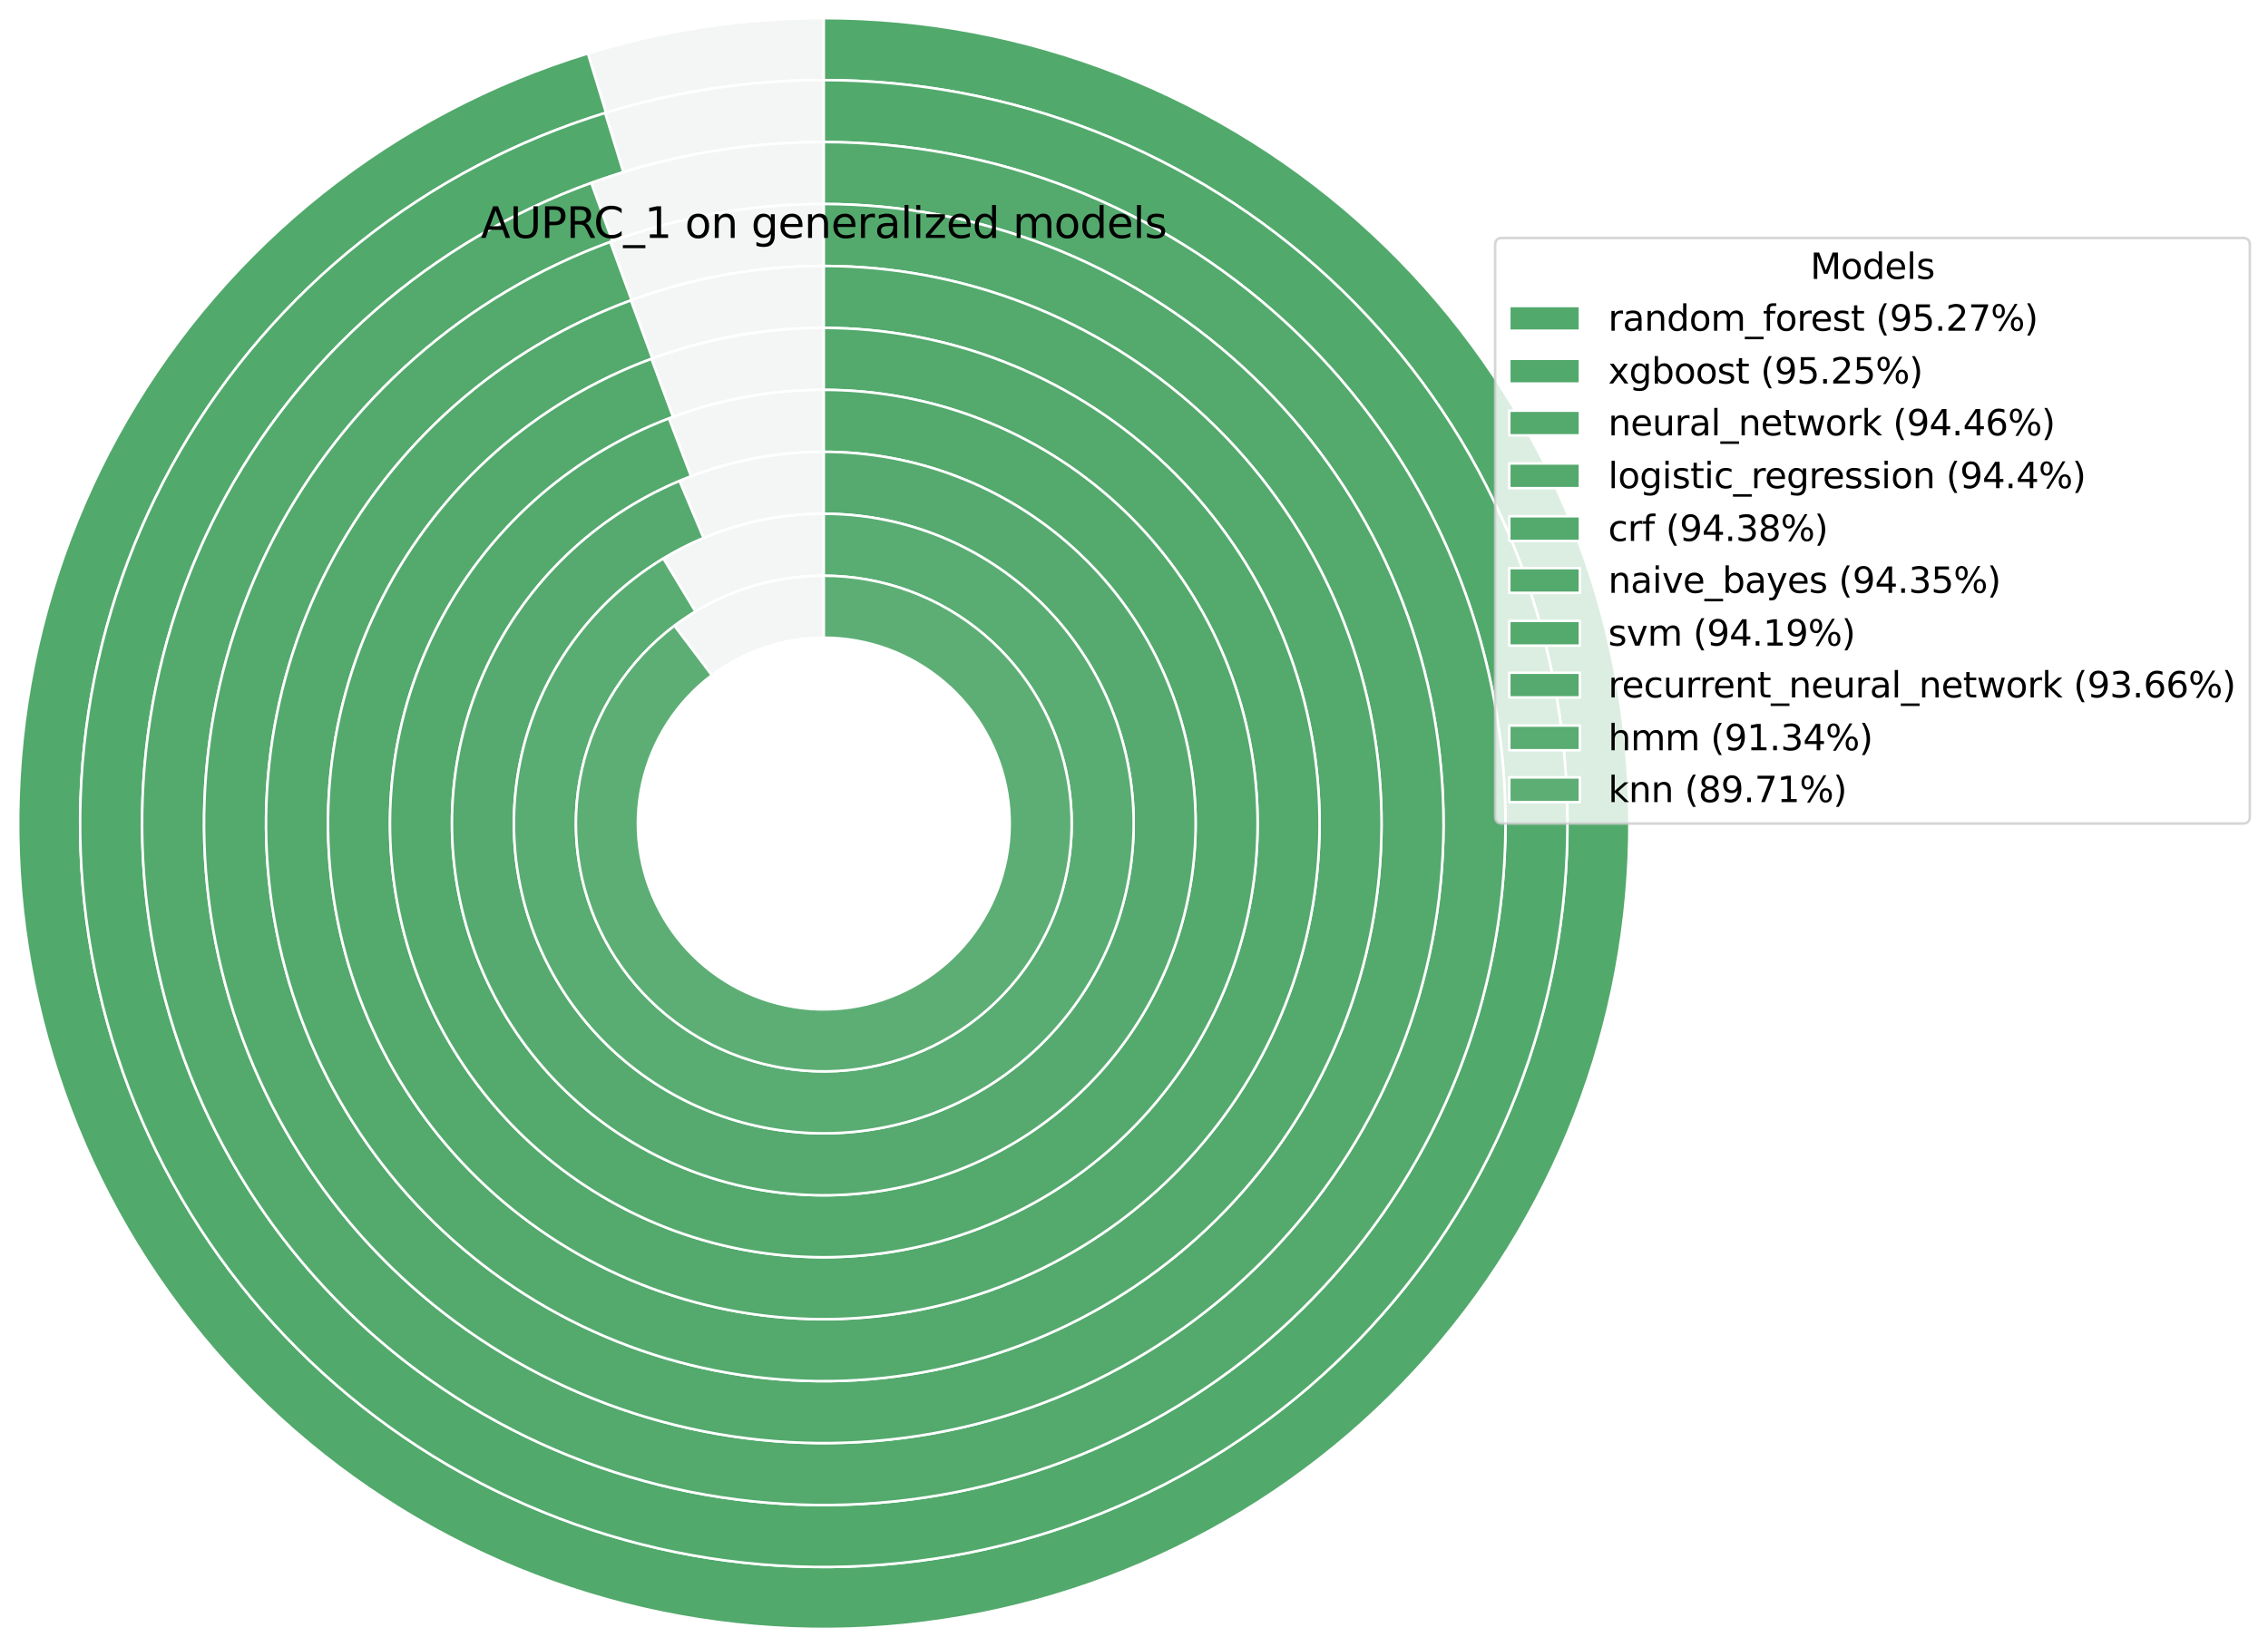 <?xml version="1.0" encoding="utf-8" standalone="no"?>
<!DOCTYPE svg PUBLIC "-//W3C//DTD SVG 1.1//EN"
  "http://www.w3.org/Graphics/SVG/1.1/DTD/svg11.dtd">
<svg xmlns:xlink="http://www.w3.org/1999/xlink" width="898.989pt" height="653.069pt" viewBox="0 0 898.989 653.069" xmlns="http://www.w3.org/2000/svg" version="1.1">
 <defs>
  <style type="text/css">*{stroke-linejoin: round; stroke-linecap: butt}</style>
 </defs>
 <g id="figure_1">
  <g id="patch_1">
   <path d="M -0 653.069 
L 898.989 653.069 
L 898.989 0 
L -0 0 
z
" style="fill: #ffffff"/>
  </g>
  <g id="axes_1">
   <g id="patch_2">
    <path d="M 326.534 7.2 
C 310.71 7.2 294.907 8.376 279.257 10.719 
C 263.606 13.062 248.152 16.565 233.021 21.199 
L 240.214 44.686 
C 254.181 40.409 268.447 37.175 282.893 35.013 
C 297.34 32.85 311.927 31.764 326.534 31.764 
z
" style="fill: #f4f5f5; stroke: #ffffff; stroke-linejoin: miter"/>
   </g>
   <g id="patch_3">
    <path d="M 233.021 21.199 
C 194.832 32.895 159.175 51.652 127.902 76.495 
C 96.63 101.338 70.293 131.829 50.263 166.382 
C 30.233 200.936 16.862 238.942 10.845 278.426 
C 4.828 317.909 6.271 358.173 15.1 397.125 
C 23.929 436.076 39.987 473.028 62.44 506.058 
C 84.893 539.088 113.345 567.615 146.316 590.155 
C 179.288 612.695 216.197 628.851 255.125 637.782 
C 294.053 646.713 334.313 648.263 373.812 642.35 
C 413.311 636.437 451.353 623.165 485.959 603.226 
C 520.565 583.287 551.125 557.031 576.05 525.824 
C 600.975 494.617 619.826 459.009 631.623 420.851 
C 643.419 382.693 647.952 342.659 644.988 302.83 
C 642.023 263.001 631.612 224.079 614.297 188.089 
C 596.981 152.098 573.066 119.673 543.796 92.5 
C 514.525 65.327 480.414 43.885 443.238 29.289 
C 406.061 14.693 366.474 7.2 326.534 7.2 
L 326.534 31.764 
C 363.401 31.764 399.943 38.681 434.26 52.154 
C 468.577 65.627 500.064 85.42 527.083 110.503 
C 554.102 135.586 576.178 165.516 592.161 198.738 
C 608.145 231.96 617.755 267.888 620.491 304.654 
C 623.228 341.419 619.043 378.374 608.154 413.596 
C 597.265 448.818 579.865 481.687 556.857 510.494 
C 533.849 539.3 505.639 563.537 473.695 581.942 
C 441.751 600.348 406.636 612.598 370.175 618.056 
C 333.714 623.514 296.551 622.084 260.618 613.84 
C 224.684 605.596 190.614 590.683 160.179 569.877 
C 129.744 549.071 103.481 522.738 82.755 492.249 
C 62.029 461.759 47.206 427.65 39.056 391.695 
C 30.907 355.74 29.574 318.573 35.128 282.126 
C 40.683 245.68 53.025 210.597 71.515 178.702 
C 90.004 146.806 114.315 118.661 143.182 95.729 
C 172.049 72.797 204.963 55.483 240.214 44.686 
z
" style="fill: #52a96c; stroke: #ffffff; stroke-linejoin: miter"/>
   </g>
   <g id="patch_4">
    <path d="M 326.534 31.764 
C 311.865 31.764 297.216 32.859 282.71 35.04 
C 268.204 37.221 253.881 40.482 239.86 44.795 
L 247.083 68.273 
C 259.935 64.319 273.065 61.33 286.362 59.331 
C 299.659 57.332 313.088 56.328 326.534 56.328 
z
" style="fill: #f4f5f5; stroke: #ffffff; stroke-linejoin: miter"/>
   </g>
   <g id="patch_5">
    <path d="M 239.86 44.795 
C 204.63 55.633 171.744 72.984 142.91 95.945 
C 114.076 118.906 89.803 147.073 71.352 178.982 
C 52.902 210.891 40.599 245.98 35.083 282.424 
C 29.567 318.868 30.936 356.026 39.118 391.966 
C 47.3 427.905 62.15 461.994 82.898 492.459 
C 103.646 522.924 129.926 549.229 160.37 570.007 
C 190.815 590.785 224.889 605.669 260.821 613.886 
C 296.753 622.104 333.909 623.509 370.358 618.029 
C 406.808 612.549 441.909 600.28 473.836 581.861 
C 505.763 563.442 533.954 539.197 556.943 510.385 
C 579.933 481.574 597.316 448.705 608.188 413.485 
C 619.061 378.266 623.232 341.318 620.484 304.561 
C 617.737 267.804 608.119 231.887 592.131 198.676 
C 576.143 165.464 554.067 135.545 527.049 110.471 
C 500.032 85.398 468.55 65.613 434.239 52.146 
C 399.928 38.678 363.394 31.764 326.534 31.764 
L 326.534 56.328 
C 360.322 56.328 393.812 62.666 425.263 75.011 
C 456.715 87.357 485.574 105.493 510.34 128.477 
C 535.106 151.46 555.342 178.887 569.998 209.331 
C 584.654 239.774 593.47 272.699 595.989 306.392 
C 598.507 340.086 594.684 373.955 584.717 406.239 
C 574.751 438.524 558.816 468.654 537.743 495.064 
C 516.669 521.475 490.827 543.7 461.561 560.584 
C 432.294 577.468 400.119 588.714 366.706 593.737 
C 333.294 598.761 299.234 597.473 266.297 589.94 
C 233.36 582.408 202.125 568.764 174.217 549.718 
C 146.31 530.672 122.22 506.559 103.201 478.632 
C 84.182 450.706 70.569 419.458 63.069 386.513 
C 55.569 353.568 54.315 319.507 59.371 286.1 
C 64.427 252.693 75.704 220.528 92.617 191.278 
C 109.53 162.028 131.781 136.208 158.212 115.161 
C 184.643 94.113 214.789 78.208 247.083 68.273 
z
" style="fill: #52a96c; stroke: #ffffff; stroke-linejoin: miter"/>
   </g>
   <g id="patch_6">
    <path d="M 326.534 56.328 
C 310.848 56.328 295.192 57.694 279.744 60.411 
C 264.295 63.127 249.112 67.183 234.367 72.534 
L 242.745 95.625 
C 256.15 90.761 269.953 87.073 283.997 84.604 
C 298.042 82.134 312.274 80.893 326.534 80.893 
z
" style="fill: #f4f5f5; stroke: #ffffff; stroke-linejoin: miter"/>
   </g>
   <g id="patch_7">
    <path d="M 234.367 72.534 
C 202.87 83.962 173.773 101.151 148.561 123.22 
C 123.35 145.288 102.462 171.855 86.965 201.562 
C 71.469 231.269 61.632 263.601 57.958 296.905 
C 54.284 330.208 56.836 363.907 65.484 396.278 
C 74.132 428.648 88.727 459.129 108.521 486.163 
C 128.315 513.197 152.966 536.315 181.214 554.335 
C 209.461 572.355 240.816 584.965 273.674 591.519 
C 306.532 598.074 340.325 598.46 373.325 592.658 
C 406.325 586.856 437.959 574.966 466.611 557.597 
C 495.263 540.227 520.436 517.679 540.843 491.104 
C 561.25 464.529 576.537 434.39 585.922 402.225 
C 595.308 370.061 598.63 336.429 595.718 303.05 
C 592.806 269.671 583.71 237.123 568.897 207.07 
C 554.083 177.017 533.808 149.979 509.107 127.34 
C 484.407 104.701 455.71 86.852 424.483 74.706 
C 393.256 62.561 360.04 56.328 326.534 56.328 
L 326.534 80.893 
C 356.994 80.893 387.19 86.558 415.578 97.6 
C 443.966 108.641 470.055 124.867 492.51 145.449 
C 514.965 166.03 533.397 190.609 546.864 217.93 
C 560.331 245.251 568.599 274.84 571.247 305.185 
C 573.894 335.53 570.874 366.104 562.342 395.344 
C 553.809 424.585 539.912 451.984 521.36 476.143 
C 502.809 500.302 479.924 520.8 453.877 536.591 
C 427.83 552.382 399.071 563.191 369.071 568.465 
C 339.072 573.74 308.351 573.389 278.479 567.43 
C 248.608 561.471 220.104 550.008 194.424 533.626 
C 168.745 517.244 146.335 496.228 128.34 471.652 
C 110.345 447.075 97.078 419.365 89.216 389.937 
C 81.354 360.509 79.034 329.874 82.374 299.598 
C 85.714 269.322 94.656 239.93 108.744 212.923 
C 122.832 185.917 141.821 161.765 164.741 141.703 
C 187.66 121.64 214.112 106.014 242.745 95.625 
z
" style="fill: #54a96d; stroke: #ffffff; stroke-linejoin: miter"/>
   </g>
   <g id="patch_8">
    <path d="M 326.534 80.893 
C 312.12 80.893 297.733 82.161 283.541 84.684 
C 269.349 87.207 255.407 90.974 241.876 95.942 
L 250.341 119.001 
C 262.52 114.53 275.068 111.14 287.841 108.869 
C 300.613 106.599 313.561 105.457 326.534 105.457 
z
" style="fill: #f4f5f5; stroke: #ffffff; stroke-linejoin: miter"/>
   </g>
   <g id="patch_9">
    <path d="M 241.876 95.942 
C 213.3 106.433 186.922 122.145 164.088 142.276 
C 141.255 162.406 122.361 186.607 108.371 213.642 
C 94.381 240.678 85.538 270.079 82.292 300.346 
C 79.047 330.613 81.456 361.221 89.396 390.608 
C 97.336 419.995 110.67 447.651 128.717 472.165 
C 146.764 496.679 169.211 517.626 194.913 533.937 
C 220.615 550.247 249.126 561.64 278.99 567.531 
C 308.855 573.423 339.557 573.712 369.527 568.385 
C 399.498 563.057 428.219 552.204 454.223 536.381 
C 480.228 520.557 503.066 500.037 521.572 475.868 
C 540.077 451.698 553.93 424.298 562.423 395.066 
C 570.915 365.835 573.901 335.277 571.226 304.954 
C 568.552 274.632 560.265 245.069 546.787 217.774 
C 533.309 190.48 514.875 165.928 492.424 145.37 
C 469.974 124.813 443.897 108.607 415.524 97.579 
C 387.152 86.551 356.975 80.893 326.534 80.893 
L 326.534 105.457 
C 353.931 105.457 381.09 110.549 406.625 120.474 
C 432.161 130.399 455.63 144.985 475.835 163.487 
C 496.04 181.988 512.632 204.086 524.762 228.65 
C 536.892 253.215 544.35 279.822 546.757 307.112 
C 549.164 334.403 546.477 361.905 538.834 388.213 
C 531.19 414.522 518.723 439.182 502.068 460.934 
C 485.413 482.687 464.858 501.155 441.454 515.396 
C 418.05 529.637 392.202 539.405 365.228 544.2 
C 338.254 548.995 310.623 548.734 283.745 543.432 
C 256.867 538.129 231.207 527.876 208.075 513.196 
C 184.943 498.517 164.741 479.664 148.499 457.602 
C 132.257 435.539 120.256 410.649 113.11 384.201 
C 105.964 357.753 103.796 330.205 106.717 302.965 
C 109.637 275.725 117.596 249.263 130.187 224.932 
C 142.778 200.6 159.783 178.819 180.333 160.702 
C 200.883 142.584 224.624 128.443 250.341 119.001 
z
" style="fill: #54a96d; stroke: #ffffff; stroke-linejoin: miter"/>
   </g>
   <g id="patch_10">
    <path d="M 326.534 105.457 
C 313.515 105.457 300.521 106.607 287.704 108.894 
C 274.887 111.18 262.297 114.595 250.081 119.097 
L 258.576 142.146 
C 269.434 138.144 280.625 135.109 292.018 133.076 
C 303.411 131.043 314.961 130.021 326.534 130.021 
z
" style="fill: #f4f5f5; stroke: #ffffff; stroke-linejoin: miter"/>
   </g>
   <g id="patch_11">
    <path d="M 250.081 119.097 
C 224.38 128.569 200.662 142.736 180.138 160.874 
C 159.613 179.012 142.637 200.807 130.076 225.148 
C 117.514 249.488 109.585 275.952 106.693 303.189 
C 103.8 330.427 105.995 357.966 113.164 384.402 
C 120.334 410.837 132.354 435.712 148.612 457.756 
C 164.87 479.799 185.083 498.631 208.222 513.289 
C 231.36 527.948 257.022 538.179 283.898 543.462 
C 310.774 548.744 338.4 548.986 365.365 544.175 
C 392.329 539.364 418.167 529.584 441.558 515.333 
C 464.949 501.082 485.49 482.607 502.131 460.851 
C 518.772 439.096 531.227 414.436 538.858 388.13 
C 546.489 361.824 549.166 334.327 546.751 307.043 
C 544.336 279.759 536.872 253.16 524.739 228.604 
C 512.605 204.047 496.014 181.958 475.81 163.463 
C 455.606 144.969 432.14 130.389 406.609 120.468 
C 381.078 110.547 353.925 105.457 326.534 105.457 
L 326.534 130.021 
C 350.881 130.021 375.018 134.546 397.712 143.364 
C 420.406 152.183 441.265 165.143 459.224 181.582 
C 477.182 198.022 491.931 217.657 502.716 239.485 
C 513.501 261.313 520.136 284.957 522.283 309.209 
C 524.429 333.461 522.05 357.903 515.266 381.286 
C 508.483 404.669 497.413 426.589 482.62 445.927 
C 467.828 465.266 449.57 481.688 428.778 494.355 
C 407.985 507.023 385.019 515.717 361.05 519.993 
C 337.082 524.269 312.526 524.054 288.635 519.359 
C 264.745 514.663 241.935 505.569 221.367 492.539 
C 200.8 479.509 182.832 462.77 168.381 443.175 
C 153.93 423.581 143.245 401.47 136.872 377.972 
C 130.499 354.474 128.549 329.994 131.12 305.783 
C 133.69 281.572 140.739 258.049 151.904 236.413 
C 163.07 214.777 178.16 195.403 196.404 179.281 
C 214.648 163.158 235.731 150.566 258.576 142.146 
z
" style="fill: #54a96d; stroke: #ffffff; stroke-linejoin: miter"/>
   </g>
   <g id="patch_12">
    <path d="M 326.534 130.021 
C 314.9 130.021 303.288 131.054 291.836 133.109 
C 280.384 135.163 269.137 138.23 258.228 142.274 
L 266.766 165.307 
C 276.312 161.768 286.153 159.084 296.173 157.287 
C 306.194 155.489 316.354 154.585 326.534 154.585 
z
" style="fill: #f4f5f5; stroke: #ffffff; stroke-linejoin: miter"/>
   </g>
   <g id="patch_13">
    <path d="M 258.228 142.274 
C 235.406 150.734 214.354 163.361 196.144 179.511 
C 177.934 195.66 162.882 215.054 151.756 236.701 
C 140.629 258.348 133.621 281.875 131.088 306.083 
C 128.555 330.29 130.541 354.758 136.945 378.24 
C 143.349 401.722 154.06 423.811 168.532 443.38 
C 183.005 462.95 200.987 479.661 221.563 492.663 
C 242.139 505.664 264.953 514.73 288.84 519.399 
C 312.727 524.067 337.276 524.258 361.233 519.96 
C 385.19 515.663 408.141 506.951 428.916 494.271 
C 449.691 481.59 467.931 465.16 482.705 445.817 
C 497.479 426.474 508.531 404.554 515.299 381.175 
C 522.066 357.795 524.432 333.36 522.274 309.117 
C 520.117 284.873 513.474 261.24 502.685 239.423 
C 491.896 217.605 477.146 197.981 459.189 181.551 
C 441.232 165.121 420.378 152.169 397.69 143.356 
C 375.003 134.543 350.874 130.021 326.534 130.021 
L 326.534 154.585 
C 347.831 154.585 368.944 158.542 388.796 166.253 
C 408.648 173.965 426.895 185.298 442.608 199.674 
C 458.32 214.05 471.226 231.221 480.666 250.312 
C 490.107 269.402 495.919 290.081 497.807 311.294 
C 499.694 332.507 497.625 353.887 491.703 374.345 
C 485.782 394.802 476.111 413.982 463.183 430.907 
C 450.256 447.831 434.297 462.208 416.118 473.304 
C 397.94 484.399 377.858 492.022 356.895 495.782 
C 335.933 499.542 314.453 499.376 293.552 495.291 
C 272.65 491.206 252.688 483.273 234.685 471.897 
C 216.681 460.52 200.946 445.898 188.283 428.775 
C 175.62 411.651 166.247 392.323 160.644 371.777 
C 155.04 351.23 153.302 329.82 155.519 308.639 
C 157.735 287.458 163.868 266.871 173.603 247.93 
C 183.339 228.989 196.509 212.02 212.443 197.889 
C 228.376 183.758 246.797 172.709 266.766 165.307 
z
" style="fill: #54a96d; stroke: #ffffff; stroke-linejoin: miter"/>
   </g>
   <g id="patch_14">
    <path d="M 326.534 154.585 
C 316.065 154.585 305.618 155.541 295.323 157.441 
C 285.028 159.342 274.928 162.178 265.149 165.916 
L 273.918 188.861 
C 282.3 185.658 290.957 183.226 299.782 181.598 
C 308.606 179.969 317.561 179.149 326.534 179.149 
z
" style="fill: #f4f5f5; stroke: #ffffff; stroke-linejoin: miter"/>
   </g>
   <g id="patch_15">
    <path d="M 265.149 165.916 
C 245.289 173.506 227.008 184.714 211.235 198.97 
C 195.463 213.226 182.47 230.284 172.918 249.278 
C 163.365 268.272 157.418 288.874 155.378 310.037 
C 153.338 331.199 155.241 352.558 160.99 373.026 
C 166.738 393.495 176.233 412.721 188.993 429.728 
C 201.752 446.734 217.555 461.227 235.6 472.471 
C 253.644 483.714 273.618 491.515 294.507 495.475 
C 315.395 499.435 336.838 499.486 357.746 495.627 
C 378.653 491.768 398.665 484.065 416.763 472.908 
C 434.861 461.752 450.735 447.335 463.576 430.391 
C 476.417 413.446 486.005 394.266 491.853 373.825 
C 497.7 353.385 499.706 332.036 497.768 310.864 
C 495.83 289.691 489.983 269.061 480.522 250.021 
C 471.062 230.981 458.152 213.86 442.448 199.528 
C 426.744 185.196 408.518 173.9 388.695 166.214 
C 368.872 158.528 347.795 154.585 326.534 154.585 
L 326.534 179.149 
C 344.758 179.149 362.824 182.529 379.815 189.117 
C 396.806 195.705 412.429 205.387 425.889 217.672 
C 439.349 229.957 450.415 244.632 458.524 260.952 
C 466.633 277.272 471.645 294.955 473.306 313.102 
C 474.967 331.25 473.248 349.549 468.236 367.07 
C 463.224 384.59 455.005 401.03 443.999 415.554 
C 432.992 430.078 419.386 442.435 403.873 451.998 
C 388.36 461.56 371.208 468.163 353.287 471.471 
C 335.366 474.779 316.986 474.735 299.082 471.34 
C 281.177 467.946 264.057 461.26 248.59 451.623 
C 233.124 441.985 219.578 429.563 208.641 414.986 
C 197.705 400.409 189.566 383.929 184.639 366.385 
C 179.712 348.84 178.081 330.533 179.829 312.393 
C 181.578 294.254 186.675 276.595 194.863 260.315 
C 203.051 244.034 214.187 229.413 227.707 217.193 
C 241.226 204.974 256.895 195.367 273.918 188.861 
z
" style="fill: #54a96d; stroke: #ffffff; stroke-linejoin: miter"/>
   </g>
   <g id="patch_16">
    <path d="M 326.534 179.149 
C 316.741 179.149 306.972 180.125 297.372 182.063 
C 287.773 184.001 278.39 186.891 269.363 190.689 
L 278.892 213.33 
C 286.414 210.165 294.233 207.756 302.233 206.142 
C 310.232 204.527 318.373 203.713 326.534 203.713 
z
" style="fill: #f4f5f5; stroke: #ffffff; stroke-linejoin: miter"/>
   </g>
   <g id="patch_17">
    <path d="M 269.363 190.689 
C 252.662 197.718 237.399 207.767 224.342 220.331 
C 211.285 232.896 200.656 247.76 192.99 264.179 
C 185.323 280.598 180.75 298.29 179.5 316.368 
C 178.25 334.445 180.345 352.598 185.678 369.916 
C 191.012 387.233 199.494 403.42 210.697 417.661 
C 221.901 431.903 235.635 443.957 251.21 453.218 
C 266.786 462.479 283.936 468.788 301.799 471.829 
C 319.662 474.87 337.934 474.591 355.696 471.006 
C 373.458 467.42 390.408 460.59 405.693 450.858 
C 420.978 441.126 434.338 428.658 445.101 414.08 
C 455.864 399.503 463.848 383.065 468.65 365.593 
C 473.452 348.12 474.991 329.911 473.189 311.881 
C 471.388 293.85 466.276 276.306 458.112 260.129 
C 449.948 243.952 438.87 229.419 425.435 217.259 
C 412 205.1 396.437 195.522 379.529 189.006 
C 362.62 182.491 344.655 179.149 326.534 179.149 
L 326.534 203.713 
C 341.635 203.713 356.606 206.498 370.696 211.928 
C 384.787 217.357 397.756 225.339 408.951 235.472 
C 420.147 245.605 429.379 257.716 436.182 271.196 
C 442.986 284.677 447.245 299.298 448.747 314.323 
C 450.248 329.348 448.966 344.523 444.964 359.083 
C 440.962 373.643 434.309 387.342 425.34 399.489 
C 416.37 411.637 405.237 422.027 392.5 430.137 
C 379.762 438.247 365.638 443.939 350.836 446.927 
C 336.034 449.915 320.808 450.148 305.922 447.613 
C 291.036 445.079 276.744 439.821 263.764 432.104 
C 250.785 424.387 239.34 414.342 230.003 402.474 
C 220.667 390.606 213.599 377.117 209.154 362.686 
C 204.71 348.254 202.964 333.126 204.006 318.062 
C 205.048 302.998 208.858 288.254 215.247 274.572 
C 221.636 260.889 230.493 248.502 241.374 238.032 
C 252.255 227.562 264.974 219.188 278.892 213.33 
z
" style="fill: #56aa6f; stroke: #ffffff; stroke-linejoin: miter"/>
   </g>
   <g id="patch_18">
    <path d="M 326.534 203.713 
C 315.379 203.713 304.275 205.233 293.53 208.231 
C 282.785 211.229 272.498 215.676 262.954 221.451 
L 275.67 242.468 
C 283.305 237.848 291.535 234.29 300.131 231.892 
C 308.727 229.494 317.61 228.278 326.534 228.278 
z
" style="fill: #f4f5f5; stroke: #ffffff; stroke-linejoin: miter"/>
   </g>
   <g id="patch_19">
    <path d="M 262.954 221.451 
C 250.356 229.073 239.231 238.899 230.111 250.459 
C 220.991 262.018 214.023 275.124 209.541 289.15 
C 205.059 303.175 203.136 317.893 203.863 332.599 
C 204.59 347.306 207.956 361.762 213.8 375.277 
C 219.643 388.792 227.869 401.147 238.085 411.75 
C 248.301 422.354 260.341 431.034 273.629 437.377 
C 286.918 443.719 301.239 447.621 315.908 448.895 
C 330.577 450.169 345.356 448.794 359.538 444.838 
C 373.721 440.881 387.077 434.406 398.968 425.723 
C 410.859 417.039 421.092 406.287 429.178 393.982 
C 437.264 381.677 443.072 368.017 446.323 353.656 
C 449.575 339.296 450.217 324.467 448.221 309.878 
C 446.224 295.29 441.62 281.179 434.629 268.221 
C 427.638 255.262 418.374 243.665 407.279 233.985 
C 396.184 224.305 383.438 216.699 369.651 211.53 
C 355.863 206.361 341.259 203.713 326.534 203.713 
L 326.534 228.278 
C 338.314 228.278 349.998 230.396 361.027 234.531 
C 372.057 238.666 382.254 244.751 391.13 252.495 
C 400.006 260.239 407.417 269.516 413.01 279.883 
C 418.603 290.25 422.286 301.539 423.883 313.21 
C 425.481 324.88 424.967 336.743 422.365 348.232 
C 419.764 359.721 415.118 370.648 408.65 380.493 
C 402.181 390.337 393.994 398.938 384.482 405.885 
C 374.969 412.832 364.284 418.012 352.938 421.177 
C 341.592 424.342 329.768 425.442 318.033 424.423 
C 306.298 423.404 294.841 420.282 284.21 415.208 
C 273.58 410.134 263.948 403.19 255.775 394.707 
C 247.602 386.224 241.021 376.341 236.346 365.529 
C 231.672 354.716 228.979 343.151 228.397 331.386 
C 227.816 319.621 229.354 307.847 232.94 296.627 
C 236.525 285.406 242.099 274.922 249.396 265.674 
C 256.692 256.426 265.592 248.566 275.67 242.468 
z
" style="fill: #59ac72; stroke: #ffffff; stroke-linejoin: miter"/>
   </g>
   <g id="patch_20">
    <path d="M 326.534 228.278 
C 315.923 228.278 305.382 229.996 295.321 233.367 
C 285.26 236.738 275.811 241.716 267.342 248.109 
L 282.14 267.715 
C 288.492 262.921 295.579 259.187 303.124 256.659 
C 310.67 254.131 318.576 252.842 326.534 252.842 
z
" style="fill: #f4f5f5; stroke: #ffffff; stroke-linejoin: miter"/>
   </g>
   <g id="patch_21">
    <path d="M 267.342 248.109 
C 258.108 255.077 250.178 263.623 243.916 273.349 
C 237.655 283.076 233.16 293.833 230.639 305.123 
C 228.118 316.413 227.611 328.06 229.14 339.527 
C 230.67 350.993 234.213 362.1 239.605 372.334 
C 244.997 382.569 252.154 391.771 260.747 399.516 
C 269.339 407.262 279.232 413.429 289.969 417.734 
C 300.706 422.039 312.12 424.414 323.683 424.75 
C 335.246 425.085 346.779 423.376 357.747 419.702 
C 368.716 416.027 378.95 410.444 387.978 403.21 
C 397.005 395.976 404.684 387.204 410.661 377.3 
C 416.638 367.395 420.818 356.513 423.011 345.154 
C 425.203 333.796 425.372 322.139 423.51 310.722 
C 421.649 299.304 417.785 288.305 412.098 278.231 
C 406.412 268.158 398.99 259.167 390.177 251.674 
C 381.363 244.181 371.295 238.304 360.438 234.312 
C 349.58 230.321 338.102 228.278 326.534 228.278 
L 326.534 252.842 
C 335.21 252.842 343.819 254.374 351.962 257.368 
C 360.105 260.361 367.656 264.77 374.266 270.389 
C 380.876 276.009 386.442 282.752 390.707 290.307 
C 394.973 297.862 397.87 306.112 399.266 314.675 
C 400.663 323.238 400.536 331.981 398.892 340.499 
C 397.247 349.018 394.112 357.18 389.629 364.608 
C 385.147 372.037 379.387 378.615 372.617 384.041 
C 365.846 389.466 358.171 393.654 349.944 396.41 
C 341.717 399.166 333.068 400.448 324.396 400.196 
C 315.724 399.944 307.163 398.163 299.111 394.934 
C 291.058 391.705 283.638 387.08 277.194 381.271 
C 270.749 375.462 265.381 368.56 261.337 360.884 
C 257.293 353.208 254.636 344.878 253.489 336.278 
C 252.342 327.679 252.722 318.943 254.613 310.476 
C 256.503 302.008 259.875 293.941 264.571 286.646 
C 269.267 279.35 275.215 272.942 282.14 267.715 
z
" style="fill: #5dae75; stroke: #ffffff; stroke-linejoin: miter"/>
   </g>
   <g id="matplotlib.axis_1"/>
   <g id="matplotlib.axis_2"/>
   <g id="text_1">
    <!-- AUPRC_1 on generalized models -->
    <g transform="translate(190.572 94.339) scale(0.168 -0.168)">
     <defs>
      <path id="DejaVuSans-41" d="M 2188 4044 
L 1331 1722 
L 3047 1722 
L 2188 4044 
z
M 1831 4666 
L 2547 4666 
L 4325 0 
L 3669 0 
L 3244 1197 
L 1141 1197 
L 716 0 
L 50 0 
L 1831 4666 
z
" transform="scale(0.016)"/>
      <path id="DejaVuSans-55" d="M 556 4666 
L 1191 4666 
L 1191 1831 
Q 1191 1081 1462 751 
Q 1734 422 2344 422 
Q 2950 422 3222 751 
Q 3494 1081 3494 1831 
L 3494 4666 
L 4128 4666 
L 4128 1753 
Q 4128 841 3676 375 
Q 3225 -91 2344 -91 
Q 1459 -91 1007 375 
Q 556 841 556 1753 
L 556 4666 
z
" transform="scale(0.016)"/>
      <path id="DejaVuSans-50" d="M 1259 4147 
L 1259 2394 
L 2053 2394 
Q 2494 2394 2734 2622 
Q 2975 2850 2975 3272 
Q 2975 3691 2734 3919 
Q 2494 4147 2053 4147 
L 1259 4147 
z
M 628 4666 
L 2053 4666 
Q 2838 4666 3239 4311 
Q 3641 3956 3641 3272 
Q 3641 2581 3239 2228 
Q 2838 1875 2053 1875 
L 1259 1875 
L 1259 0 
L 628 0 
L 628 4666 
z
" transform="scale(0.016)"/>
      <path id="DejaVuSans-52" d="M 2841 2188 
Q 3044 2119 3236 1894 
Q 3428 1669 3622 1275 
L 4263 0 
L 3584 0 
L 2988 1197 
Q 2756 1666 2539 1819 
Q 2322 1972 1947 1972 
L 1259 1972 
L 1259 0 
L 628 0 
L 628 4666 
L 2053 4666 
Q 2853 4666 3247 4331 
Q 3641 3997 3641 3322 
Q 3641 2881 3436 2590 
Q 3231 2300 2841 2188 
z
M 1259 4147 
L 1259 2491 
L 2053 2491 
Q 2509 2491 2742 2702 
Q 2975 2913 2975 3322 
Q 2975 3731 2742 3939 
Q 2509 4147 2053 4147 
L 1259 4147 
z
" transform="scale(0.016)"/>
      <path id="DejaVuSans-43" d="M 4122 4306 
L 4122 3641 
Q 3803 3938 3442 4084 
Q 3081 4231 2675 4231 
Q 1875 4231 1450 3742 
Q 1025 3253 1025 2328 
Q 1025 1406 1450 917 
Q 1875 428 2675 428 
Q 3081 428 3442 575 
Q 3803 722 4122 1019 
L 4122 359 
Q 3791 134 3420 21 
Q 3050 -91 2638 -91 
Q 1578 -91 968 557 
Q 359 1206 359 2328 
Q 359 3453 968 4101 
Q 1578 4750 2638 4750 
Q 3056 4750 3426 4639 
Q 3797 4528 4122 4306 
z
" transform="scale(0.016)"/>
      <path id="DejaVuSans-5f" d="M 3263 -1063 
L 3263 -1509 
L -63 -1509 
L -63 -1063 
L 3263 -1063 
z
" transform="scale(0.016)"/>
      <path id="DejaVuSans-31" d="M 794 531 
L 1825 531 
L 1825 4091 
L 703 3866 
L 703 4441 
L 1819 4666 
L 2450 4666 
L 2450 531 
L 3481 531 
L 3481 0 
L 794 0 
L 794 531 
z
" transform="scale(0.016)"/>
      <path id="DejaVuSans-20" transform="scale(0.016)"/>
      <path id="DejaVuSans-6f" d="M 1959 3097 
Q 1497 3097 1228 2736 
Q 959 2375 959 1747 
Q 959 1119 1226 758 
Q 1494 397 1959 397 
Q 2419 397 2687 759 
Q 2956 1122 2956 1747 
Q 2956 2369 2687 2733 
Q 2419 3097 1959 3097 
z
M 1959 3584 
Q 2709 3584 3137 3096 
Q 3566 2609 3566 1747 
Q 3566 888 3137 398 
Q 2709 -91 1959 -91 
Q 1206 -91 779 398 
Q 353 888 353 1747 
Q 353 2609 779 3096 
Q 1206 3584 1959 3584 
z
" transform="scale(0.016)"/>
      <path id="DejaVuSans-6e" d="M 3513 2113 
L 3513 0 
L 2938 0 
L 2938 2094 
Q 2938 2591 2744 2837 
Q 2550 3084 2163 3084 
Q 1697 3084 1428 2787 
Q 1159 2491 1159 1978 
L 1159 0 
L 581 0 
L 581 3500 
L 1159 3500 
L 1159 2956 
Q 1366 3272 1645 3428 
Q 1925 3584 2291 3584 
Q 2894 3584 3203 3211 
Q 3513 2838 3513 2113 
z
" transform="scale(0.016)"/>
      <path id="DejaVuSans-67" d="M 2906 1791 
Q 2906 2416 2648 2759 
Q 2391 3103 1925 3103 
Q 1463 3103 1205 2759 
Q 947 2416 947 1791 
Q 947 1169 1205 825 
Q 1463 481 1925 481 
Q 2391 481 2648 825 
Q 2906 1169 2906 1791 
z
M 3481 434 
Q 3481 -459 3084 -895 
Q 2688 -1331 1869 -1331 
Q 1566 -1331 1297 -1286 
Q 1028 -1241 775 -1147 
L 775 -588 
Q 1028 -725 1275 -790 
Q 1522 -856 1778 -856 
Q 2344 -856 2625 -561 
Q 2906 -266 2906 331 
L 2906 616 
Q 2728 306 2450 153 
Q 2172 0 1784 0 
Q 1141 0 747 490 
Q 353 981 353 1791 
Q 353 2603 747 3093 
Q 1141 3584 1784 3584 
Q 2172 3584 2450 3431 
Q 2728 3278 2906 2969 
L 2906 3500 
L 3481 3500 
L 3481 434 
z
" transform="scale(0.016)"/>
      <path id="DejaVuSans-65" d="M 3597 1894 
L 3597 1613 
L 953 1613 
Q 991 1019 1311 708 
Q 1631 397 2203 397 
Q 2534 397 2845 478 
Q 3156 559 3463 722 
L 3463 178 
Q 3153 47 2828 -22 
Q 2503 -91 2169 -91 
Q 1331 -91 842 396 
Q 353 884 353 1716 
Q 353 2575 817 3079 
Q 1281 3584 2069 3584 
Q 2775 3584 3186 3129 
Q 3597 2675 3597 1894 
z
M 3022 2063 
Q 3016 2534 2758 2815 
Q 2500 3097 2075 3097 
Q 1594 3097 1305 2825 
Q 1016 2553 972 2059 
L 3022 2063 
z
" transform="scale(0.016)"/>
      <path id="DejaVuSans-72" d="M 2631 2963 
Q 2534 3019 2420 3045 
Q 2306 3072 2169 3072 
Q 1681 3072 1420 2755 
Q 1159 2438 1159 1844 
L 1159 0 
L 581 0 
L 581 3500 
L 1159 3500 
L 1159 2956 
Q 1341 3275 1631 3429 
Q 1922 3584 2338 3584 
Q 2397 3584 2469 3576 
Q 2541 3569 2628 3553 
L 2631 2963 
z
" transform="scale(0.016)"/>
      <path id="DejaVuSans-61" d="M 2194 1759 
Q 1497 1759 1228 1600 
Q 959 1441 959 1056 
Q 959 750 1161 570 
Q 1363 391 1709 391 
Q 2188 391 2477 730 
Q 2766 1069 2766 1631 
L 2766 1759 
L 2194 1759 
z
M 3341 1997 
L 3341 0 
L 2766 0 
L 2766 531 
Q 2569 213 2275 61 
Q 1981 -91 1556 -91 
Q 1019 -91 701 211 
Q 384 513 384 1019 
Q 384 1609 779 1909 
Q 1175 2209 1959 2209 
L 2766 2209 
L 2766 2266 
Q 2766 2663 2505 2880 
Q 2244 3097 1772 3097 
Q 1472 3097 1187 3025 
Q 903 2953 641 2809 
L 641 3341 
Q 956 3463 1253 3523 
Q 1550 3584 1831 3584 
Q 2591 3584 2966 3190 
Q 3341 2797 3341 1997 
z
" transform="scale(0.016)"/>
      <path id="DejaVuSans-6c" d="M 603 4863 
L 1178 4863 
L 1178 0 
L 603 0 
L 603 4863 
z
" transform="scale(0.016)"/>
      <path id="DejaVuSans-69" d="M 603 3500 
L 1178 3500 
L 1178 0 
L 603 0 
L 603 3500 
z
M 603 4863 
L 1178 4863 
L 1178 4134 
L 603 4134 
L 603 4863 
z
" transform="scale(0.016)"/>
      <path id="DejaVuSans-7a" d="M 353 3500 
L 3084 3500 
L 3084 2975 
L 922 459 
L 3084 459 
L 3084 0 
L 275 0 
L 275 525 
L 2438 3041 
L 353 3041 
L 353 3500 
z
" transform="scale(0.016)"/>
      <path id="DejaVuSans-64" d="M 2906 2969 
L 2906 4863 
L 3481 4863 
L 3481 0 
L 2906 0 
L 2906 525 
Q 2725 213 2448 61 
Q 2172 -91 1784 -91 
Q 1150 -91 751 415 
Q 353 922 353 1747 
Q 353 2572 751 3078 
Q 1150 3584 1784 3584 
Q 2172 3584 2448 3432 
Q 2725 3281 2906 2969 
z
M 947 1747 
Q 947 1113 1208 752 
Q 1469 391 1925 391 
Q 2381 391 2643 752 
Q 2906 1113 2906 1747 
Q 2906 2381 2643 2742 
Q 2381 3103 1925 3103 
Q 1469 3103 1208 2742 
Q 947 2381 947 1747 
z
" transform="scale(0.016)"/>
      <path id="DejaVuSans-6d" d="M 3328 2828 
Q 3544 3216 3844 3400 
Q 4144 3584 4550 3584 
Q 5097 3584 5394 3201 
Q 5691 2819 5691 2113 
L 5691 0 
L 5113 0 
L 5113 2094 
Q 5113 2597 4934 2840 
Q 4756 3084 4391 3084 
Q 3944 3084 3684 2787 
Q 3425 2491 3425 1978 
L 3425 0 
L 2847 0 
L 2847 2094 
Q 2847 2600 2669 2842 
Q 2491 3084 2119 3084 
Q 1678 3084 1418 2786 
Q 1159 2488 1159 1978 
L 1159 0 
L 581 0 
L 581 3500 
L 1159 3500 
L 1159 2956 
Q 1356 3278 1631 3431 
Q 1906 3584 2284 3584 
Q 2666 3584 2933 3390 
Q 3200 3197 3328 2828 
z
" transform="scale(0.016)"/>
      <path id="DejaVuSans-73" d="M 2834 3397 
L 2834 2853 
Q 2591 2978 2328 3040 
Q 2066 3103 1784 3103 
Q 1356 3103 1142 2972 
Q 928 2841 928 2578 
Q 928 2378 1081 2264 
Q 1234 2150 1697 2047 
L 1894 2003 
Q 2506 1872 2764 1633 
Q 3022 1394 3022 966 
Q 3022 478 2636 193 
Q 2250 -91 1575 -91 
Q 1294 -91 989 -36 
Q 684 19 347 128 
L 347 722 
Q 666 556 975 473 
Q 1284 391 1588 391 
Q 1994 391 2212 530 
Q 2431 669 2431 922 
Q 2431 1156 2273 1281 
Q 2116 1406 1581 1522 
L 1381 1569 
Q 847 1681 609 1914 
Q 372 2147 372 2553 
Q 372 3047 722 3315 
Q 1072 3584 1716 3584 
Q 2034 3584 2315 3537 
Q 2597 3491 2834 3397 
z
" transform="scale(0.016)"/>
     </defs>
     <use xlink:href="#DejaVuSans-41"/>
     <use xlink:href="#DejaVuSans-55" x="68.408"/>
     <use xlink:href="#DejaVuSans-50" x="141.602"/>
     <use xlink:href="#DejaVuSans-52" x="201.904"/>
     <use xlink:href="#DejaVuSans-43" x="266.387"/>
     <use xlink:href="#DejaVuSans-5f" x="336.211"/>
     <use xlink:href="#DejaVuSans-31" x="386.211"/>
     <use xlink:href="#DejaVuSans-20" x="449.834"/>
     <use xlink:href="#DejaVuSans-6f" x="481.621"/>
     <use xlink:href="#DejaVuSans-6e" x="542.803"/>
     <use xlink:href="#DejaVuSans-20" x="606.182"/>
     <use xlink:href="#DejaVuSans-67" x="637.969"/>
     <use xlink:href="#DejaVuSans-65" x="701.445"/>
     <use xlink:href="#DejaVuSans-6e" x="762.969"/>
     <use xlink:href="#DejaVuSans-65" x="826.348"/>
     <use xlink:href="#DejaVuSans-72" x="887.871"/>
     <use xlink:href="#DejaVuSans-61" x="928.984"/>
     <use xlink:href="#DejaVuSans-6c" x="990.264"/>
     <use xlink:href="#DejaVuSans-69" x="1018.047"/>
     <use xlink:href="#DejaVuSans-7a" x="1045.83"/>
     <use xlink:href="#DejaVuSans-65" x="1098.32"/>
     <use xlink:href="#DejaVuSans-64" x="1159.844"/>
     <use xlink:href="#DejaVuSans-20" x="1223.32"/>
     <use xlink:href="#DejaVuSans-6d" x="1255.107"/>
     <use xlink:href="#DejaVuSans-6f" x="1352.52"/>
     <use xlink:href="#DejaVuSans-64" x="1413.701"/>
     <use xlink:href="#DejaVuSans-65" x="1477.178"/>
     <use xlink:href="#DejaVuSans-6c" x="1538.701"/>
     <use xlink:href="#DejaVuSans-73" x="1566.484"/>
    </g>
   </g>
   <g id="legend_1">
    <g id="patch_22">
     <path d="M 595.446 326.534 
L 888.989 326.534 
Q 891.789 326.534 891.789 323.734 
L 891.789 97.144 
Q 891.789 94.344 888.989 94.344 
L 595.446 94.344 
Q 592.646 94.344 592.646 97.144 
L 592.646 323.734 
Q 592.646 326.534 595.446 326.534 
z
" style="fill: #ffffff; opacity: 0.8; stroke: #cccccc; stroke-linejoin: miter"/>
    </g>
    <g id="text_2">
     <!-- Models -->
     <g transform="translate(717.553 110.582) scale(0.14 -0.14)">
      <defs>
       <path id="DejaVuSans-4d" d="M 628 4666 
L 1569 4666 
L 2759 1491 
L 3956 4666 
L 4897 4666 
L 4897 0 
L 4281 0 
L 4281 4097 
L 3078 897 
L 2444 897 
L 1241 4097 
L 1241 0 
L 628 0 
L 628 4666 
z
" transform="scale(0.016)"/>
      </defs>
      <use xlink:href="#DejaVuSans-4d"/>
      <use xlink:href="#DejaVuSans-6f" x="86.279"/>
      <use xlink:href="#DejaVuSans-64" x="147.461"/>
      <use xlink:href="#DejaVuSans-65" x="210.938"/>
      <use xlink:href="#DejaVuSans-6c" x="272.461"/>
      <use xlink:href="#DejaVuSans-73" x="300.244"/>
     </g>
    </g>
    <g id="patch_23">
     <path d="M 598.246 131.132 
L 626.246 131.132 
L 626.246 121.332 
L 598.246 121.332 
z
" style="fill: #52a96c; stroke: #ffffff; stroke-linejoin: miter"/>
    </g>
    <g id="text_3">
     <!-- random_forest (95.27%) -->
     <g transform="translate(637.446 131.132) scale(0.14 -0.14)">
      <defs>
       <path id="DejaVuSans-66" d="M 2375 4863 
L 2375 4384 
L 1825 4384 
Q 1516 4384 1395 4259 
Q 1275 4134 1275 3809 
L 1275 3500 
L 2222 3500 
L 2222 3053 
L 1275 3053 
L 1275 0 
L 697 0 
L 697 3053 
L 147 3053 
L 147 3500 
L 697 3500 
L 697 3744 
Q 697 4328 969 4595 
Q 1241 4863 1831 4863 
L 2375 4863 
z
" transform="scale(0.016)"/>
       <path id="DejaVuSans-74" d="M 1172 4494 
L 1172 3500 
L 2356 3500 
L 2356 3053 
L 1172 3053 
L 1172 1153 
Q 1172 725 1289 603 
Q 1406 481 1766 481 
L 2356 481 
L 2356 0 
L 1766 0 
Q 1100 0 847 248 
Q 594 497 594 1153 
L 594 3053 
L 172 3053 
L 172 3500 
L 594 3500 
L 594 4494 
L 1172 4494 
z
" transform="scale(0.016)"/>
       <path id="DejaVuSans-28" d="M 1984 4856 
Q 1566 4138 1362 3434 
Q 1159 2731 1159 2009 
Q 1159 1288 1364 580 
Q 1569 -128 1984 -844 
L 1484 -844 
Q 1016 -109 783 600 
Q 550 1309 550 2009 
Q 550 2706 781 3412 
Q 1013 4119 1484 4856 
L 1984 4856 
z
" transform="scale(0.016)"/>
       <path id="DejaVuSans-39" d="M 703 97 
L 703 672 
Q 941 559 1184 500 
Q 1428 441 1663 441 
Q 2288 441 2617 861 
Q 2947 1281 2994 2138 
Q 2813 1869 2534 1725 
Q 2256 1581 1919 1581 
Q 1219 1581 811 2004 
Q 403 2428 403 3163 
Q 403 3881 828 4315 
Q 1253 4750 1959 4750 
Q 2769 4750 3195 4129 
Q 3622 3509 3622 2328 
Q 3622 1225 3098 567 
Q 2575 -91 1691 -91 
Q 1453 -91 1209 -44 
Q 966 3 703 97 
z
M 1959 2075 
Q 2384 2075 2632 2365 
Q 2881 2656 2881 3163 
Q 2881 3666 2632 3958 
Q 2384 4250 1959 4250 
Q 1534 4250 1286 3958 
Q 1038 3666 1038 3163 
Q 1038 2656 1286 2365 
Q 1534 2075 1959 2075 
z
" transform="scale(0.016)"/>
       <path id="DejaVuSans-35" d="M 691 4666 
L 3169 4666 
L 3169 4134 
L 1269 4134 
L 1269 2991 
Q 1406 3038 1543 3061 
Q 1681 3084 1819 3084 
Q 2600 3084 3056 2656 
Q 3513 2228 3513 1497 
Q 3513 744 3044 326 
Q 2575 -91 1722 -91 
Q 1428 -91 1123 -41 
Q 819 9 494 109 
L 494 744 
Q 775 591 1075 516 
Q 1375 441 1709 441 
Q 2250 441 2565 725 
Q 2881 1009 2881 1497 
Q 2881 1984 2565 2268 
Q 2250 2553 1709 2553 
Q 1456 2553 1204 2497 
Q 953 2441 691 2322 
L 691 4666 
z
" transform="scale(0.016)"/>
       <path id="DejaVuSans-2e" d="M 684 794 
L 1344 794 
L 1344 0 
L 684 0 
L 684 794 
z
" transform="scale(0.016)"/>
       <path id="DejaVuSans-32" d="M 1228 531 
L 3431 531 
L 3431 0 
L 469 0 
L 469 531 
Q 828 903 1448 1529 
Q 2069 2156 2228 2338 
Q 2531 2678 2651 2914 
Q 2772 3150 2772 3378 
Q 2772 3750 2511 3984 
Q 2250 4219 1831 4219 
Q 1534 4219 1204 4116 
Q 875 4013 500 3803 
L 500 4441 
Q 881 4594 1212 4672 
Q 1544 4750 1819 4750 
Q 2544 4750 2975 4387 
Q 3406 4025 3406 3419 
Q 3406 3131 3298 2873 
Q 3191 2616 2906 2266 
Q 2828 2175 2409 1742 
Q 1991 1309 1228 531 
z
" transform="scale(0.016)"/>
       <path id="DejaVuSans-37" d="M 525 4666 
L 3525 4666 
L 3525 4397 
L 1831 0 
L 1172 0 
L 2766 4134 
L 525 4134 
L 525 4666 
z
" transform="scale(0.016)"/>
       <path id="DejaVuSans-25" d="M 4653 2053 
Q 4381 2053 4226 1822 
Q 4072 1591 4072 1178 
Q 4072 772 4226 539 
Q 4381 306 4653 306 
Q 4919 306 5073 539 
Q 5228 772 5228 1178 
Q 5228 1588 5073 1820 
Q 4919 2053 4653 2053 
z
M 4653 2450 
Q 5147 2450 5437 2106 
Q 5728 1763 5728 1178 
Q 5728 594 5436 251 
Q 5144 -91 4653 -91 
Q 4153 -91 3862 251 
Q 3572 594 3572 1178 
Q 3572 1766 3864 2108 
Q 4156 2450 4653 2450 
z
M 1428 4353 
Q 1159 4353 1004 4120 
Q 850 3888 850 3481 
Q 850 3069 1003 2837 
Q 1156 2606 1428 2606 
Q 1700 2606 1854 2837 
Q 2009 3069 2009 3481 
Q 2009 3884 1853 4118 
Q 1697 4353 1428 4353 
z
M 4250 4750 
L 4750 4750 
L 1831 -91 
L 1331 -91 
L 4250 4750 
z
M 1428 4750 
Q 1922 4750 2215 4408 
Q 2509 4066 2509 3481 
Q 2509 2891 2217 2550 
Q 1925 2209 1428 2209 
Q 931 2209 642 2551 
Q 353 2894 353 3481 
Q 353 4063 643 4406 
Q 934 4750 1428 4750 
z
" transform="scale(0.016)"/>
       <path id="DejaVuSans-29" d="M 513 4856 
L 1013 4856 
Q 1481 4119 1714 3412 
Q 1947 2706 1947 2009 
Q 1947 1309 1714 600 
Q 1481 -109 1013 -844 
L 513 -844 
Q 928 -128 1133 580 
Q 1338 1288 1338 2009 
Q 1338 2731 1133 3434 
Q 928 4138 513 4856 
z
" transform="scale(0.016)"/>
      </defs>
      <use xlink:href="#DejaVuSans-72"/>
      <use xlink:href="#DejaVuSans-61" x="41.113"/>
      <use xlink:href="#DejaVuSans-6e" x="102.393"/>
      <use xlink:href="#DejaVuSans-64" x="165.771"/>
      <use xlink:href="#DejaVuSans-6f" x="229.248"/>
      <use xlink:href="#DejaVuSans-6d" x="290.43"/>
      <use xlink:href="#DejaVuSans-5f" x="387.842"/>
      <use xlink:href="#DejaVuSans-66" x="437.842"/>
      <use xlink:href="#DejaVuSans-6f" x="473.047"/>
      <use xlink:href="#DejaVuSans-72" x="534.229"/>
      <use xlink:href="#DejaVuSans-65" x="573.092"/>
      <use xlink:href="#DejaVuSans-73" x="634.615"/>
      <use xlink:href="#DejaVuSans-74" x="686.715"/>
      <use xlink:href="#DejaVuSans-20" x="725.924"/>
      <use xlink:href="#DejaVuSans-28" x="757.711"/>
      <use xlink:href="#DejaVuSans-39" x="796.725"/>
      <use xlink:href="#DejaVuSans-35" x="860.348"/>
      <use xlink:href="#DejaVuSans-2e" x="923.971"/>
      <use xlink:href="#DejaVuSans-32" x="955.758"/>
      <use xlink:href="#DejaVuSans-37" x="1019.381"/>
      <use xlink:href="#DejaVuSans-25" x="1083.004"/>
      <use xlink:href="#DejaVuSans-29" x="1178.023"/>
     </g>
    </g>
    <g id="patch_24">
     <path d="M 598.246 152.07 
L 626.246 152.07 
L 626.246 142.27 
L 598.246 142.27 
z
" style="fill: #52a96c; stroke: #ffffff; stroke-linejoin: miter"/>
    </g>
    <g id="text_4">
     <!-- xgboost (95.25%) -->
     <g transform="translate(637.446 152.07) scale(0.14 -0.14)">
      <defs>
       <path id="DejaVuSans-78" d="M 3513 3500 
L 2247 1797 
L 3578 0 
L 2900 0 
L 1881 1375 
L 863 0 
L 184 0 
L 1544 1831 
L 300 3500 
L 978 3500 
L 1906 2253 
L 2834 3500 
L 3513 3500 
z
" transform="scale(0.016)"/>
       <path id="DejaVuSans-62" d="M 3116 1747 
Q 3116 2381 2855 2742 
Q 2594 3103 2138 3103 
Q 1681 3103 1420 2742 
Q 1159 2381 1159 1747 
Q 1159 1113 1420 752 
Q 1681 391 2138 391 
Q 2594 391 2855 752 
Q 3116 1113 3116 1747 
z
M 1159 2969 
Q 1341 3281 1617 3432 
Q 1894 3584 2278 3584 
Q 2916 3584 3314 3078 
Q 3713 2572 3713 1747 
Q 3713 922 3314 415 
Q 2916 -91 2278 -91 
Q 1894 -91 1617 61 
Q 1341 213 1159 525 
L 1159 0 
L 581 0 
L 581 4863 
L 1159 4863 
L 1159 2969 
z
" transform="scale(0.016)"/>
      </defs>
      <use xlink:href="#DejaVuSans-78"/>
      <use xlink:href="#DejaVuSans-67" x="59.18"/>
      <use xlink:href="#DejaVuSans-62" x="122.656"/>
      <use xlink:href="#DejaVuSans-6f" x="186.133"/>
      <use xlink:href="#DejaVuSans-6f" x="247.314"/>
      <use xlink:href="#DejaVuSans-73" x="308.496"/>
      <use xlink:href="#DejaVuSans-74" x="360.596"/>
      <use xlink:href="#DejaVuSans-20" x="399.805"/>
      <use xlink:href="#DejaVuSans-28" x="431.592"/>
      <use xlink:href="#DejaVuSans-39" x="470.605"/>
      <use xlink:href="#DejaVuSans-35" x="534.229"/>
      <use xlink:href="#DejaVuSans-2e" x="597.852"/>
      <use xlink:href="#DejaVuSans-32" x="629.639"/>
      <use xlink:href="#DejaVuSans-35" x="693.262"/>
      <use xlink:href="#DejaVuSans-25" x="756.885"/>
      <use xlink:href="#DejaVuSans-29" x="851.904"/>
     </g>
    </g>
    <g id="patch_25">
     <path d="M 598.246 172.62 
L 626.246 172.62 
L 626.246 162.82 
L 598.246 162.82 
z
" style="fill: #54a96d; stroke: #ffffff; stroke-linejoin: miter"/>
    </g>
    <g id="text_5">
     <!-- neural_network (94.46%) -->
     <g transform="translate(637.446 172.62) scale(0.14 -0.14)">
      <defs>
       <path id="DejaVuSans-75" d="M 544 1381 
L 544 3500 
L 1119 3500 
L 1119 1403 
Q 1119 906 1312 657 
Q 1506 409 1894 409 
Q 2359 409 2629 706 
Q 2900 1003 2900 1516 
L 2900 3500 
L 3475 3500 
L 3475 0 
L 2900 0 
L 2900 538 
Q 2691 219 2414 64 
Q 2138 -91 1772 -91 
Q 1169 -91 856 284 
Q 544 659 544 1381 
z
M 1991 3584 
L 1991 3584 
z
" transform="scale(0.016)"/>
       <path id="DejaVuSans-77" d="M 269 3500 
L 844 3500 
L 1563 769 
L 2278 3500 
L 2956 3500 
L 3675 769 
L 4391 3500 
L 4966 3500 
L 4050 0 
L 3372 0 
L 2619 2869 
L 1863 0 
L 1184 0 
L 269 3500 
z
" transform="scale(0.016)"/>
       <path id="DejaVuSans-6b" d="M 581 4863 
L 1159 4863 
L 1159 1991 
L 2875 3500 
L 3609 3500 
L 1753 1863 
L 3688 0 
L 2938 0 
L 1159 1709 
L 1159 0 
L 581 0 
L 581 4863 
z
" transform="scale(0.016)"/>
       <path id="DejaVuSans-34" d="M 2419 4116 
L 825 1625 
L 2419 1625 
L 2419 4116 
z
M 2253 4666 
L 3047 4666 
L 3047 1625 
L 3713 1625 
L 3713 1100 
L 3047 1100 
L 3047 0 
L 2419 0 
L 2419 1100 
L 313 1100 
L 313 1709 
L 2253 4666 
z
" transform="scale(0.016)"/>
       <path id="DejaVuSans-36" d="M 2113 2584 
Q 1688 2584 1439 2293 
Q 1191 2003 1191 1497 
Q 1191 994 1439 701 
Q 1688 409 2113 409 
Q 2538 409 2786 701 
Q 3034 994 3034 1497 
Q 3034 2003 2786 2293 
Q 2538 2584 2113 2584 
z
M 3366 4563 
L 3366 3988 
Q 3128 4100 2886 4159 
Q 2644 4219 2406 4219 
Q 1781 4219 1451 3797 
Q 1122 3375 1075 2522 
Q 1259 2794 1537 2939 
Q 1816 3084 2150 3084 
Q 2853 3084 3261 2657 
Q 3669 2231 3669 1497 
Q 3669 778 3244 343 
Q 2819 -91 2113 -91 
Q 1303 -91 875 529 
Q 447 1150 447 2328 
Q 447 3434 972 4092 
Q 1497 4750 2381 4750 
Q 2619 4750 2861 4703 
Q 3103 4656 3366 4563 
z
" transform="scale(0.016)"/>
      </defs>
      <use xlink:href="#DejaVuSans-6e"/>
      <use xlink:href="#DejaVuSans-65" x="63.379"/>
      <use xlink:href="#DejaVuSans-75" x="124.902"/>
      <use xlink:href="#DejaVuSans-72" x="188.281"/>
      <use xlink:href="#DejaVuSans-61" x="229.395"/>
      <use xlink:href="#DejaVuSans-6c" x="290.674"/>
      <use xlink:href="#DejaVuSans-5f" x="318.457"/>
      <use xlink:href="#DejaVuSans-6e" x="368.457"/>
      <use xlink:href="#DejaVuSans-65" x="431.836"/>
      <use xlink:href="#DejaVuSans-74" x="493.359"/>
      <use xlink:href="#DejaVuSans-77" x="532.568"/>
      <use xlink:href="#DejaVuSans-6f" x="614.355"/>
      <use xlink:href="#DejaVuSans-72" x="675.537"/>
      <use xlink:href="#DejaVuSans-6b" x="716.65"/>
      <use xlink:href="#DejaVuSans-20" x="774.561"/>
      <use xlink:href="#DejaVuSans-28" x="806.348"/>
      <use xlink:href="#DejaVuSans-39" x="845.361"/>
      <use xlink:href="#DejaVuSans-34" x="908.984"/>
      <use xlink:href="#DejaVuSans-2e" x="972.607"/>
      <use xlink:href="#DejaVuSans-34" x="1004.395"/>
      <use xlink:href="#DejaVuSans-36" x="1068.018"/>
      <use xlink:href="#DejaVuSans-25" x="1131.641"/>
      <use xlink:href="#DejaVuSans-29" x="1226.66"/>
     </g>
    </g>
    <g id="patch_26">
     <path d="M 598.246 193.558 
L 626.246 193.558 
L 626.246 183.758 
L 598.246 183.758 
z
" style="fill: #54a96d; stroke: #ffffff; stroke-linejoin: miter"/>
    </g>
    <g id="text_6">
     <!-- logistic_regression (94.4%) -->
     <g transform="translate(637.446 193.558) scale(0.14 -0.14)">
      <defs>
       <path id="DejaVuSans-63" d="M 3122 3366 
L 3122 2828 
Q 2878 2963 2633 3030 
Q 2388 3097 2138 3097 
Q 1578 3097 1268 2742 
Q 959 2388 959 1747 
Q 959 1106 1268 751 
Q 1578 397 2138 397 
Q 2388 397 2633 464 
Q 2878 531 3122 666 
L 3122 134 
Q 2881 22 2623 -34 
Q 2366 -91 2075 -91 
Q 1284 -91 818 406 
Q 353 903 353 1747 
Q 353 2603 823 3093 
Q 1294 3584 2113 3584 
Q 2378 3584 2631 3529 
Q 2884 3475 3122 3366 
z
" transform="scale(0.016)"/>
      </defs>
      <use xlink:href="#DejaVuSans-6c"/>
      <use xlink:href="#DejaVuSans-6f" x="27.783"/>
      <use xlink:href="#DejaVuSans-67" x="88.965"/>
      <use xlink:href="#DejaVuSans-69" x="152.441"/>
      <use xlink:href="#DejaVuSans-73" x="180.225"/>
      <use xlink:href="#DejaVuSans-74" x="232.324"/>
      <use xlink:href="#DejaVuSans-69" x="271.533"/>
      <use xlink:href="#DejaVuSans-63" x="299.316"/>
      <use xlink:href="#DejaVuSans-5f" x="354.297"/>
      <use xlink:href="#DejaVuSans-72" x="404.297"/>
      <use xlink:href="#DejaVuSans-65" x="443.16"/>
      <use xlink:href="#DejaVuSans-67" x="504.684"/>
      <use xlink:href="#DejaVuSans-72" x="568.16"/>
      <use xlink:href="#DejaVuSans-65" x="607.023"/>
      <use xlink:href="#DejaVuSans-73" x="668.547"/>
      <use xlink:href="#DejaVuSans-73" x="720.646"/>
      <use xlink:href="#DejaVuSans-69" x="772.746"/>
      <use xlink:href="#DejaVuSans-6f" x="800.529"/>
      <use xlink:href="#DejaVuSans-6e" x="861.711"/>
      <use xlink:href="#DejaVuSans-20" x="925.09"/>
      <use xlink:href="#DejaVuSans-28" x="956.877"/>
      <use xlink:href="#DejaVuSans-39" x="995.891"/>
      <use xlink:href="#DejaVuSans-34" x="1059.514"/>
      <use xlink:href="#DejaVuSans-2e" x="1123.137"/>
      <use xlink:href="#DejaVuSans-34" x="1154.924"/>
      <use xlink:href="#DejaVuSans-25" x="1218.547"/>
      <use xlink:href="#DejaVuSans-29" x="1313.566"/>
     </g>
    </g>
    <g id="patch_27">
     <path d="M 598.246 214.497 
L 626.246 214.497 
L 626.246 204.697 
L 598.246 204.697 
z
" style="fill: #54a96d; stroke: #ffffff; stroke-linejoin: miter"/>
    </g>
    <g id="text_7">
     <!-- crf (94.38%) -->
     <g transform="translate(637.446 214.497) scale(0.14 -0.14)">
      <defs>
       <path id="DejaVuSans-33" d="M 2597 2516 
Q 3050 2419 3304 2112 
Q 3559 1806 3559 1356 
Q 3559 666 3084 287 
Q 2609 -91 1734 -91 
Q 1441 -91 1130 -33 
Q 819 25 488 141 
L 488 750 
Q 750 597 1062 519 
Q 1375 441 1716 441 
Q 2309 441 2620 675 
Q 2931 909 2931 1356 
Q 2931 1769 2642 2001 
Q 2353 2234 1838 2234 
L 1294 2234 
L 1294 2753 
L 1863 2753 
Q 2328 2753 2575 2939 
Q 2822 3125 2822 3475 
Q 2822 3834 2567 4026 
Q 2313 4219 1838 4219 
Q 1578 4219 1281 4162 
Q 984 4106 628 3988 
L 628 4550 
Q 988 4650 1302 4700 
Q 1616 4750 1894 4750 
Q 2613 4750 3031 4423 
Q 3450 4097 3450 3541 
Q 3450 3153 3228 2886 
Q 3006 2619 2597 2516 
z
" transform="scale(0.016)"/>
       <path id="DejaVuSans-38" d="M 2034 2216 
Q 1584 2216 1326 1975 
Q 1069 1734 1069 1313 
Q 1069 891 1326 650 
Q 1584 409 2034 409 
Q 2484 409 2743 651 
Q 3003 894 3003 1313 
Q 3003 1734 2745 1975 
Q 2488 2216 2034 2216 
z
M 1403 2484 
Q 997 2584 770 2862 
Q 544 3141 544 3541 
Q 544 4100 942 4425 
Q 1341 4750 2034 4750 
Q 2731 4750 3128 4425 
Q 3525 4100 3525 3541 
Q 3525 3141 3298 2862 
Q 3072 2584 2669 2484 
Q 3125 2378 3379 2068 
Q 3634 1759 3634 1313 
Q 3634 634 3220 271 
Q 2806 -91 2034 -91 
Q 1263 -91 848 271 
Q 434 634 434 1313 
Q 434 1759 690 2068 
Q 947 2378 1403 2484 
z
M 1172 3481 
Q 1172 3119 1398 2916 
Q 1625 2713 2034 2713 
Q 2441 2713 2670 2916 
Q 2900 3119 2900 3481 
Q 2900 3844 2670 4047 
Q 2441 4250 2034 4250 
Q 1625 4250 1398 4047 
Q 1172 3844 1172 3481 
z
" transform="scale(0.016)"/>
      </defs>
      <use xlink:href="#DejaVuSans-63"/>
      <use xlink:href="#DejaVuSans-72" x="54.98"/>
      <use xlink:href="#DejaVuSans-66" x="96.094"/>
      <use xlink:href="#DejaVuSans-20" x="131.299"/>
      <use xlink:href="#DejaVuSans-28" x="163.086"/>
      <use xlink:href="#DejaVuSans-39" x="202.1"/>
      <use xlink:href="#DejaVuSans-34" x="265.723"/>
      <use xlink:href="#DejaVuSans-2e" x="329.346"/>
      <use xlink:href="#DejaVuSans-33" x="361.133"/>
      <use xlink:href="#DejaVuSans-38" x="424.756"/>
      <use xlink:href="#DejaVuSans-25" x="488.379"/>
      <use xlink:href="#DejaVuSans-29" x="583.398"/>
     </g>
    </g>
    <g id="patch_28">
     <path d="M 598.246 235.047 
L 626.246 235.047 
L 626.246 225.247 
L 598.246 225.247 
z
" style="fill: #54a96d; stroke: #ffffff; stroke-linejoin: miter"/>
    </g>
    <g id="text_8">
     <!-- naive_bayes (94.35%) -->
     <g transform="translate(637.446 235.047) scale(0.14 -0.14)">
      <defs>
       <path id="DejaVuSans-76" d="M 191 3500 
L 800 3500 
L 1894 563 
L 2988 3500 
L 3597 3500 
L 2284 0 
L 1503 0 
L 191 3500 
z
" transform="scale(0.016)"/>
       <path id="DejaVuSans-79" d="M 2059 -325 
Q 1816 -950 1584 -1140 
Q 1353 -1331 966 -1331 
L 506 -1331 
L 506 -850 
L 844 -850 
Q 1081 -850 1212 -737 
Q 1344 -625 1503 -206 
L 1606 56 
L 191 3500 
L 800 3500 
L 1894 763 
L 2988 3500 
L 3597 3500 
L 2059 -325 
z
" transform="scale(0.016)"/>
      </defs>
      <use xlink:href="#DejaVuSans-6e"/>
      <use xlink:href="#DejaVuSans-61" x="63.379"/>
      <use xlink:href="#DejaVuSans-69" x="124.658"/>
      <use xlink:href="#DejaVuSans-76" x="152.441"/>
      <use xlink:href="#DejaVuSans-65" x="211.621"/>
      <use xlink:href="#DejaVuSans-5f" x="273.145"/>
      <use xlink:href="#DejaVuSans-62" x="323.145"/>
      <use xlink:href="#DejaVuSans-61" x="386.621"/>
      <use xlink:href="#DejaVuSans-79" x="447.9"/>
      <use xlink:href="#DejaVuSans-65" x="507.08"/>
      <use xlink:href="#DejaVuSans-73" x="568.604"/>
      <use xlink:href="#DejaVuSans-20" x="620.703"/>
      <use xlink:href="#DejaVuSans-28" x="652.49"/>
      <use xlink:href="#DejaVuSans-39" x="691.504"/>
      <use xlink:href="#DejaVuSans-34" x="755.127"/>
      <use xlink:href="#DejaVuSans-2e" x="818.75"/>
      <use xlink:href="#DejaVuSans-33" x="850.537"/>
      <use xlink:href="#DejaVuSans-35" x="914.16"/>
      <use xlink:href="#DejaVuSans-25" x="977.783"/>
      <use xlink:href="#DejaVuSans-29" x="1072.803"/>
     </g>
    </g>
    <g id="patch_29">
     <path d="M 598.246 255.985 
L 626.246 255.985 
L 626.246 246.185 
L 598.246 246.185 
z
" style="fill: #54a96d; stroke: #ffffff; stroke-linejoin: miter"/>
    </g>
    <g id="text_9">
     <!-- svm (94.19%) -->
     <g transform="translate(637.446 255.985) scale(0.14 -0.14)">
      <use xlink:href="#DejaVuSans-73"/>
      <use xlink:href="#DejaVuSans-76" x="52.1"/>
      <use xlink:href="#DejaVuSans-6d" x="111.279"/>
      <use xlink:href="#DejaVuSans-20" x="208.691"/>
      <use xlink:href="#DejaVuSans-28" x="240.479"/>
      <use xlink:href="#DejaVuSans-39" x="279.492"/>
      <use xlink:href="#DejaVuSans-34" x="343.115"/>
      <use xlink:href="#DejaVuSans-2e" x="406.738"/>
      <use xlink:href="#DejaVuSans-31" x="438.525"/>
      <use xlink:href="#DejaVuSans-39" x="502.148"/>
      <use xlink:href="#DejaVuSans-25" x="565.771"/>
      <use xlink:href="#DejaVuSans-29" x="660.791"/>
     </g>
    </g>
    <g id="patch_30">
     <path d="M 598.246 276.535 
L 626.246 276.535 
L 626.246 266.735 
L 598.246 266.735 
z
" style="fill: #56aa6f; stroke: #ffffff; stroke-linejoin: miter"/>
    </g>
    <g id="text_10">
     <!-- recurrent_neural_network (93.66%) -->
     <g transform="translate(637.446 276.535) scale(0.14 -0.14)">
      <use xlink:href="#DejaVuSans-72"/>
      <use xlink:href="#DejaVuSans-65" x="38.863"/>
      <use xlink:href="#DejaVuSans-63" x="100.387"/>
      <use xlink:href="#DejaVuSans-75" x="155.367"/>
      <use xlink:href="#DejaVuSans-72" x="218.746"/>
      <use xlink:href="#DejaVuSans-72" x="258.109"/>
      <use xlink:href="#DejaVuSans-65" x="296.973"/>
      <use xlink:href="#DejaVuSans-6e" x="358.496"/>
      <use xlink:href="#DejaVuSans-74" x="421.875"/>
      <use xlink:href="#DejaVuSans-5f" x="461.084"/>
      <use xlink:href="#DejaVuSans-6e" x="511.084"/>
      <use xlink:href="#DejaVuSans-65" x="574.463"/>
      <use xlink:href="#DejaVuSans-75" x="635.986"/>
      <use xlink:href="#DejaVuSans-72" x="699.365"/>
      <use xlink:href="#DejaVuSans-61" x="740.479"/>
      <use xlink:href="#DejaVuSans-6c" x="801.758"/>
      <use xlink:href="#DejaVuSans-5f" x="829.541"/>
      <use xlink:href="#DejaVuSans-6e" x="879.541"/>
      <use xlink:href="#DejaVuSans-65" x="942.92"/>
      <use xlink:href="#DejaVuSans-74" x="1004.443"/>
      <use xlink:href="#DejaVuSans-77" x="1043.652"/>
      <use xlink:href="#DejaVuSans-6f" x="1125.439"/>
      <use xlink:href="#DejaVuSans-72" x="1186.621"/>
      <use xlink:href="#DejaVuSans-6b" x="1227.734"/>
      <use xlink:href="#DejaVuSans-20" x="1285.645"/>
      <use xlink:href="#DejaVuSans-28" x="1317.432"/>
      <use xlink:href="#DejaVuSans-39" x="1356.445"/>
      <use xlink:href="#DejaVuSans-33" x="1420.068"/>
      <use xlink:href="#DejaVuSans-2e" x="1483.691"/>
      <use xlink:href="#DejaVuSans-36" x="1515.479"/>
      <use xlink:href="#DejaVuSans-36" x="1579.102"/>
      <use xlink:href="#DejaVuSans-25" x="1642.725"/>
      <use xlink:href="#DejaVuSans-29" x="1737.744"/>
     </g>
    </g>
    <g id="patch_31">
     <path d="M 598.246 297.473 
L 626.246 297.473 
L 626.246 287.673 
L 598.246 287.673 
z
" style="fill: #59ac72; stroke: #ffffff; stroke-linejoin: miter"/>
    </g>
    <g id="text_11">
     <!-- hmm (91.34%) -->
     <g transform="translate(637.446 297.473) scale(0.14 -0.14)">
      <defs>
       <path id="DejaVuSans-68" d="M 3513 2113 
L 3513 0 
L 2938 0 
L 2938 2094 
Q 2938 2591 2744 2837 
Q 2550 3084 2163 3084 
Q 1697 3084 1428 2787 
Q 1159 2491 1159 1978 
L 1159 0 
L 581 0 
L 581 4863 
L 1159 4863 
L 1159 2956 
Q 1366 3272 1645 3428 
Q 1925 3584 2291 3584 
Q 2894 3584 3203 3211 
Q 3513 2838 3513 2113 
z
" transform="scale(0.016)"/>
      </defs>
      <use xlink:href="#DejaVuSans-68"/>
      <use xlink:href="#DejaVuSans-6d" x="63.379"/>
      <use xlink:href="#DejaVuSans-6d" x="160.791"/>
      <use xlink:href="#DejaVuSans-20" x="258.203"/>
      <use xlink:href="#DejaVuSans-28" x="289.99"/>
      <use xlink:href="#DejaVuSans-39" x="329.004"/>
      <use xlink:href="#DejaVuSans-31" x="392.627"/>
      <use xlink:href="#DejaVuSans-2e" x="456.25"/>
      <use xlink:href="#DejaVuSans-33" x="488.037"/>
      <use xlink:href="#DejaVuSans-34" x="551.66"/>
      <use xlink:href="#DejaVuSans-25" x="615.283"/>
      <use xlink:href="#DejaVuSans-29" x="710.303"/>
     </g>
    </g>
    <g id="patch_32">
     <path d="M 598.246 318.023 
L 626.246 318.023 
L 626.246 308.223 
L 598.246 308.223 
z
" style="fill: #5dae75; stroke: #ffffff; stroke-linejoin: miter"/>
    </g>
    <g id="text_12">
     <!-- knn (89.71%) -->
     <g transform="translate(637.446 318.023) scale(0.14 -0.14)">
      <use xlink:href="#DejaVuSans-6b"/>
      <use xlink:href="#DejaVuSans-6e" x="57.91"/>
      <use xlink:href="#DejaVuSans-6e" x="121.289"/>
      <use xlink:href="#DejaVuSans-20" x="184.668"/>
      <use xlink:href="#DejaVuSans-28" x="216.455"/>
      <use xlink:href="#DejaVuSans-38" x="255.469"/>
      <use xlink:href="#DejaVuSans-39" x="319.092"/>
      <use xlink:href="#DejaVuSans-2e" x="382.715"/>
      <use xlink:href="#DejaVuSans-37" x="414.502"/>
      <use xlink:href="#DejaVuSans-31" x="478.125"/>
      <use xlink:href="#DejaVuSans-25" x="541.748"/>
      <use xlink:href="#DejaVuSans-29" x="636.768"/>
     </g>
    </g>
   </g>
  </g>
 </g>
</svg>
